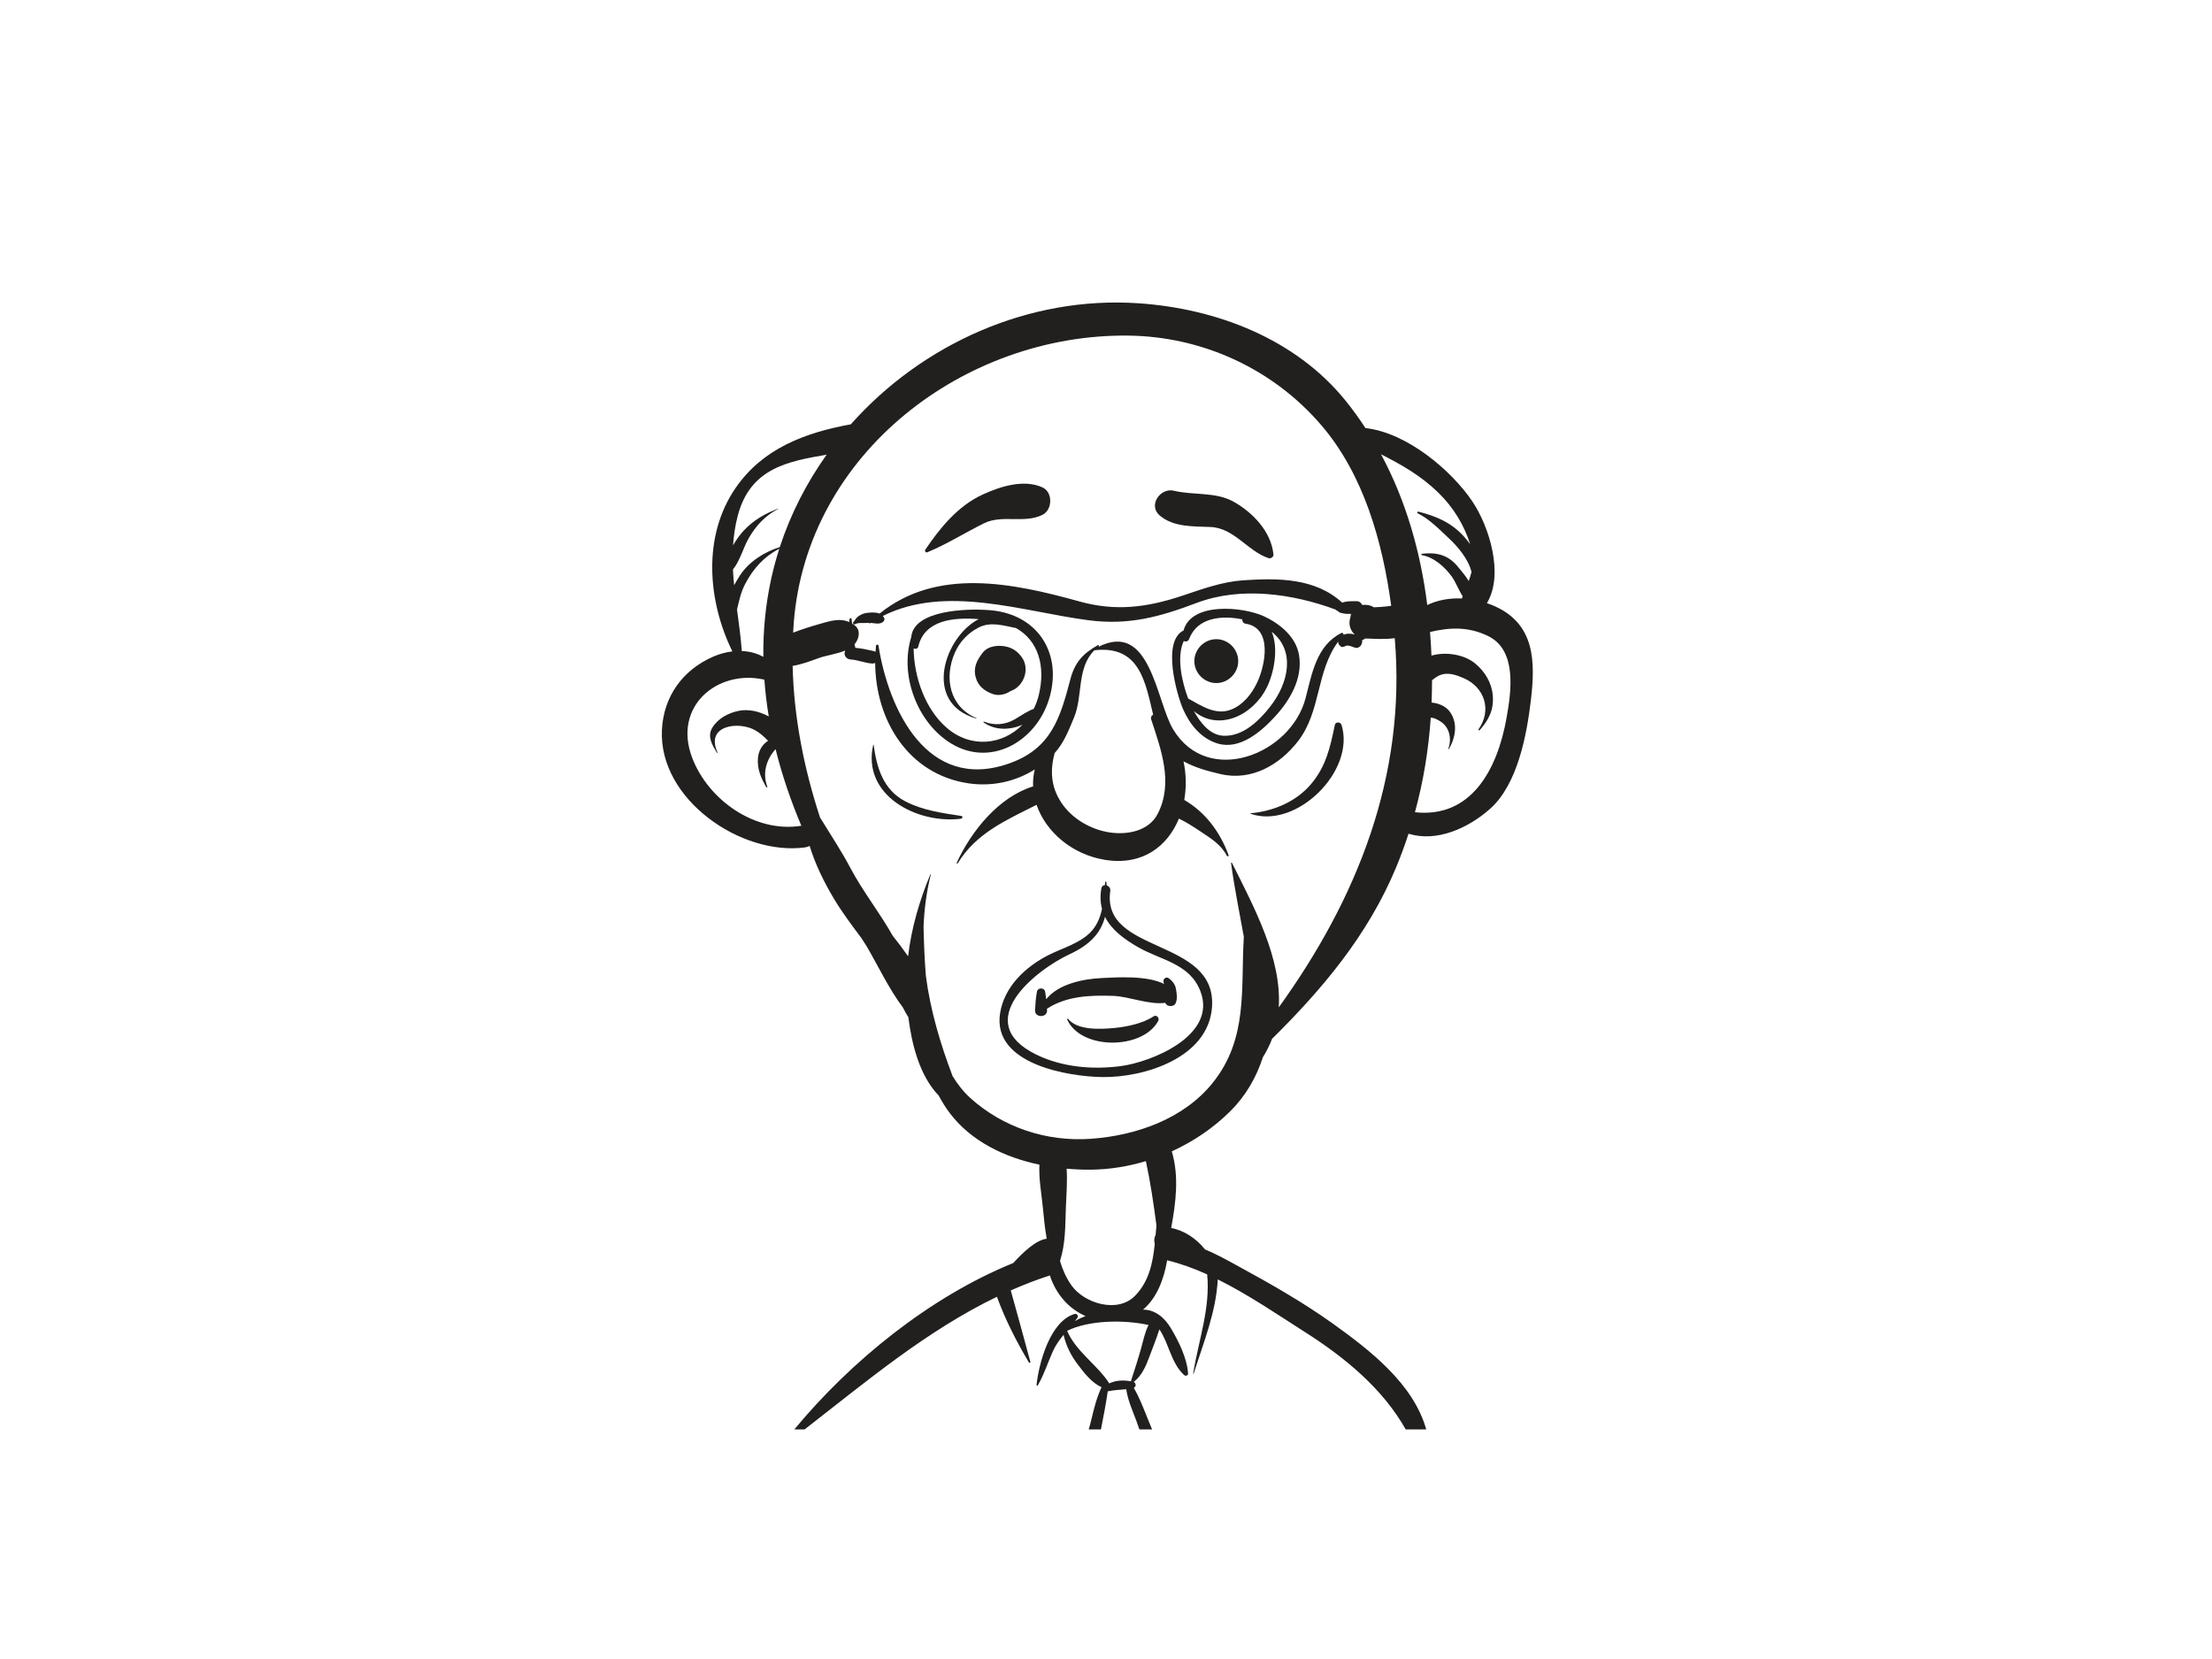 <?xml version="1.0" encoding="utf-8"?>
<!-- Generator: Adobe Illustrator 17.0.0, SVG Export Plug-In . SVG Version: 6.00 Build 0)  -->
<!DOCTYPE svg PUBLIC "-//W3C//DTD SVG 1.1//EN" "http://www.w3.org/Graphics/SVG/1.1/DTD/svg11.dtd">
<svg version="1.1" id="Layer_1" xmlns="http://www.w3.org/2000/svg" xmlns:xlink="http://www.w3.org/1999/xlink" x="0px" y="0px"
	 width="800px" height="600px" viewBox="0 0 800 600" enable-background="new 0 0 800 600" xml:space="preserve">
<path fill="#221F1F" d="M366.47,456.776c-30.175,12.288-58.631,35.365-79.197,60.198h3.719
	c22.386-17.38,44.131-35.708,69.563-47.979c3.016,8.285,7.09,16.231,11.574,23.767c0.164,0.277,0.602,0.093,0.517-0.218
	c-2.351-8.614-4.657-17.252-7.09-25.848c4.581-2.023,9.284-3.848,14.137-5.425c2.106,6.535,6.705,12.038,12.9,14.694
	c-1.374,0.516-2.661,1.13-3.835,1.843c0.316-0.413,0.632-0.828,0.936-1.262c0.468-0.671-0.302-1.555-1.031-1.341
	c-8.871,2.603-12.921,17.714-13.787,25.68c-0.027,0.258,0.352,0.329,0.47,0.127c2.251-3.857,3.595-8.211,5.425-12.269
	c1.032-2.289,2.411-4.176,3.886-5.976c0.907,3.94,2.598,7.374,5.169,10.761c2.415,3.181,4.968,6.514,8.557,8.171
	c-1.732,3.71-2.701,7.58-3.652,11.6c-0.278,1.174-0.621,2.41-0.975,3.674h4.421c0.035-0.193,0.068-0.393,0.106-0.584
	c0.88-4.379,1.707-8.778,2.355-13.199c2.195-0.479,4.452-0.535,6.683-0.764c0.569,4.014,2.295,7.795,3.712,11.579
	c0.358,0.956,0.702,1.961,1.051,2.968h4.586c-0.557-1.393-1.143-2.758-1.666-4.063c-1.469-3.663-2.931-7.538-4.964-10.972
	c0.904-0.372,0.901-1.763-0.017-2.12c2.913-2.325,4.341-5.568,5.622-9.016c1.221-3.29,2.596-6.661,3.664-10.028
	c3.428,5.012,4.211,12.238,8.977,16.557c0.491,0.445,1.448,0.178,1.397-0.578c-0.378-5.584-3.398-11.661-6.219-16.395
	c-2.262-3.795-5.708-6.737-10.09-6.714c4.816-3.981,7.525-10.683,8.737-17.842c4.921,1.196,9.748,2.965,14.481,5.102
	c1.195,12.209-3.132,23.855-5.064,35.825c-0.02,0.118,0.144,0.168,0.181,0.05c3.546-11.244,8.112-22.229,8.703-34.07
	c11.087,5.498,21.647,12.753,31.653,19.119c14.238,9.059,27.994,20.336,36.334,35.147h7.418
	c-4.625-16.523-20.395-28.688-33.759-38.265c-10.759-7.71-22.522-14.392-34.126-20.717c-3.525-1.922-7.742-4.329-12.125-6.121
	c-3.039-3.866-7.567-6.9-12.234-7.747c1.711-9.272,2.897-18.699,0.223-27.725c7.849-3.575,15.082-8.484,21.169-14.527
	c5.618-5.578,9.421-12.268,11.773-19.507c1.364-2.191,2.469-4.416,3.324-6.668c18.298-18.075,34.657-37.521,44.804-61.855
	c1.702-4.083,3.205-8.19,4.554-12.319c10.186,3.157,21.631-1.995,29.53-9.044c9.968-8.895,13.255-26.88,14.724-39.315
	c1.662-14.065,1.357-27.287-12.833-33.815c-0.992-0.455-2.028-0.846-3.083-1.203c6.262-10.409,0.841-27.7-5.234-36.763
	c-7.539-11.243-23.712-24.923-38.689-26.567c-2.217-3.385-4.585-6.686-7.156-9.867c-18.157-22.472-46.784-33.36-74.901-35.27
	c-39.848-2.708-78.341,14.83-104.07,43.781c-16.498,2.993-31.801,8.738-41.594,22.902c-12.118,17.531-10.205,40.891-1.249,59.225
	c-2.285,0.269-4.574,0.887-6.741,1.817c-11.22,4.811-18.197,14.525-18.735,26.702c-1.111,25.091,28.69,45.424,51.693,42.378
	c0.673-0.089,1.244-0.286,1.734-0.548c2.003,6.495,5.029,12.777,8.716,18.968c2.94,4.935,6.417,9.569,9.895,14.199
	c0.619,0.964,1.238,1.927,1.867,2.882c3.99,6.766,8.143,15.595,13.24,22.369c0.622,1.22,1.273,2.417,1.986,3.551
	c1.24,9.807,4.032,21.084,10.951,28.296c1.186,2.196,2.512,4.357,4.101,6.447c7.73,10.174,19.781,15.92,32.345,18.568
	c-0.26,5.138,0.762,10.453,1.254,15.605c0.353,3.7,0.728,7.479,1.391,11.188C374.798,448.404,370.102,452.8,366.47,456.776z
	 M415.389,479.206c-1.308,2.565-1.919,5.618-2.666,8.32c-1.102,3.986-2.389,7.916-3.666,11.839
	c-0.028,0.083-0.003,0.144,0.005,0.214c-2.753-0.496-5.435-0.421-7.908,0.758c-0.021-0.045-0.029-0.092-0.056-0.135
	c-4.248-6.591-11.943-11.384-15.159-18.885C393.814,477.399,406.574,477.254,415.389,479.206z M417.952,446.55
	c-0.513,1.029-0.642,2.228-0.316,3.344c-0.723,6.91-2.09,13.61-7.164,18.77c-6.328,6.432-18.308,2.712-22.899-3.71
	c-1.854-2.591-3.208-5.546-4.129-8.661c-0.012-0.108-0.041-0.213-0.06-0.319c1.988-6.191,1.868-12.595,2.102-19.156
	c0.161-4.529,0.597-9.435,0.274-14.148c2.943,0.261,5.864,0.387,8.706,0.361c6.751-0.064,13.483-1.143,19.956-3.096
	c1.641,7.575,2.797,15.439,3.822,23.263C418.142,444.312,418.047,445.43,417.952,446.55z M538.133,230
	c10.602,5.115,8.425,20.087,6.763,29.487c-3.428,19.389-13.101,36.439-33.158,34.271c3.076-11.257,4.926-22.673,5.715-34.231
	c1.274,0.082,2.293,0.649,3.431,1.35c3.388,2.082,4.222,6.346,2.926,9.883c-0.05,0.136,0.161,0.218,0.231,0.097
	c2.402-4.172,3.283-9.328,0.312-13.449c-1.456-2.018-4.09-3.095-6.512-3.301c-0.031-0.003-0.063-0.001-0.094-0.004
	c0.106-2.687,0.17-5.381,0.169-8.084c1.029-0.85,2.107-1.606,3.246-1.992c2.687-0.909,5.656,0.135,8.134,1.204
	c7.667,3.306,10.32,11.598,5.442,18.544c-0.164,0.235,0.207,0.518,0.396,0.306c3.415-3.87,5.19-7.439,4.743-12.639
	c-0.398-4.609-2.926-8.684-6.454-11.561c-3.883-3.168-10.566-4.292-15.712-2.763c-0.121-2.843-0.29-5.694-0.521-8.554
	C524.259,226.9,530.972,226.546,538.133,230z M520.471,178.457c5.233,5.164,9.037,11.422,11.243,18.38
	c-0.617-0.846-1.279-1.686-2.014-2.524c-4.615-5.261-10.153-7.596-16.704-9.267c-0.358-0.092-0.613,0.447-0.258,0.614
	c4.078,1.918,7.98,5.958,11.263,9.015c3.206,2.988,7.089,7.557,8.189,12.185c-0.268,1.105-0.609,2.186-0.998,3.255
	c-1.338-2.083-2.967-4.022-4.193-5.462c-3.475-4.081-7.616-4.947-12.713-4.381c-0.258,0.029-0.37,0.441-0.067,0.495
	c4.419,0.782,8.26,4.23,10.829,7.755c1.472,2.022,2.471,4.888,3.958,7.137c-0.1,0.26-0.194,0.522-0.289,0.785
	c-4.374-0.193-8.733,0.535-12.527,2.373c-2.388-19.097-7.692-37.734-16.726-54.529C506.846,168.078,513.863,171.939,520.471,178.457
	z M408.042,121.374c26.893,0.307,52.355,12.04,69.817,32.391c15.33,17.863,22.148,42.092,25.289,65.323
	c-0.484,0.073-0.968,0.149-1.469,0.21c-1.598,0.193-3.209,0.278-4.822,0.339c-1.183-0.775-2.744-1.055-4.203-0.838
	c-0.361-0.789-1.053-1.387-2.061-1.374c-1.343,0.019-2.695-0.042-4.018,0.211c-0.411,0.079-0.791,0.193-1.149,0.316
	c-9.79-8.938-23.161-8.939-35.861-8.074c-7.612,0.52-14.784,3.179-21.961,5.569c-12.681,4.222-24.003,5.742-37.155,2.09
	c-24.228-6.728-51.526-12.412-72.349,4.377c-1.287-0.54-2.963-0.427-4.374-0.279c-1.17,0.122-2.096,0.502-3.091,1.11
	c-0.992,0.605-1.269,1.391-1.998,2.226c-0.355,0.408,0.116,1.134,0.611,0.791c1.01-0.701,3.262-0.332,4.478-0.486
	c0.215-0.028,0.436-0.034,0.659-0.03c-0.075,0.134,0.057,0.321,0.206,0.225c0.105-0.068,0.211-0.127,0.316-0.195
	c1.513,0.127,3.101,0.602,4.347-0.277c0.411-0.289,0.775-0.846,0.56-1.375c-0.138-0.338-0.322-0.613-0.529-0.855
	c22.865-11.462,50.583-1.581,74.215,1.528c14.669,1.93,25.757-1.136,39.38-6.275c15.861-5.984,34.676-3.31,50.187,2.451
	c0.089,0.13,0.186,0.254,0.336,0.32c0.239,0.105,0.333,0.125,0.367,0.117c0.037,0.047,0.095,0.117,0.223,0.244
	c0.558,0.558,1.394,0.6,2.125,0.748c0.756,0.152,1.654,0.111,2.512,0.129c-0.046,0.168-0.103,0.327-0.13,0.508
	c-0.046,0.442-0.135,0.876-0.268,1.303c-0.546,2.203,0.226,4.314,1.746,5.648c-1.387-0.399-2.882-0.475-4.097,0.113
	c0.11-0.449-0.332-0.905-0.826-0.651c-8.949,4.604-10.531,14.545-12.885,23.574c-5.283,20.264-35.194,32.15-47.858,11.321
	c-6.17-10.151-8.177-39.617-27.169-29.847c0.063-0.05,0.113-0.105,0.177-0.154c0.294-0.222,0.042-0.699-0.296-0.506
	c-5.39,3.051-8.32,6.264-9.896,12.263c-3.708,14.111-6.968,25.189-22.226,30.538c-29.532,10.352-43.537-19.459-47.197-42.671
	c-0.087-0.555-0.855-0.35-0.907,0.123c-0.079,0.722-0.1,1.443-0.15,2.165c-0.173-0.1-0.341-0.207-0.56-0.258
	c-2.199-0.514-4.47-1.005-6.741-1.205c-0.101-0.442-0.229-0.867-0.308-1.321c0.071-0.083,0.165-0.144,0.232-0.231
	c1.407-1.809,2.079-4.72,0-6.443c-0.363-0.301-0.727-0.521-1.09-0.749c-0.064-0.571-0.118-1.152-0.202-1.703
	c-0.055-0.362-0.674-0.362-0.729,0c-0.055,0.366-0.088,0.756-0.134,1.132c-3.39-1.527-6.86-0.408-10.778,0.709
	c-3.147,0.897-6.361,1.918-9.488,3.115c0.067-1.238,0.132-2.476,0.229-3.713C291.919,163.833,348.92,120.703,408.042,121.374z
	 M416.342,260.184c3.562,10.927,8.109,22.896,2.359,34.145c-3.209,6.278-11.011,7.683-17.374,6.729
	c-6.858-1.027-13.643-4.971-17.491-10.786c-3.892-5.881-4.045-11.841-2.411-17.92c0.001-0.003,0.004-0.004,0.005-0.005
	c3.326-3.604,5.121-8.344,6.989-12.793c3.294-7.847,0.901-17.916,7.377-24.375c16.484-1.907,18.417,11.645,21.26,23.284
	C416.474,258.777,416.09,259.411,416.342,260.184z M281.427,183.951c-4.758,1.789-8.871,4.162-12.381,7.876
	c-1.301,1.378-2.72,3.301-3.921,5.399c0.231-3.485,0.737-7.005,1.662-10.588c4.476-17.339,18.191-19.781,32.178-22.199
	c-7.234,10.166-13.017,21.394-16.934,33.414c-5.626,1.784-11.254,5.326-14.489,10.358c-0.665,1.034-1.361,2.207-2.036,3.437
	c-0.186-1.889-0.337-3.778-0.43-5.674c2.566-3.154,3.715-7.895,5.75-11.401c2.648-4.562,5.931-8.057,10.633-10.544
	C281.501,184.006,281.472,183.934,281.427,183.951z M281.843,198.458c-1.103,3.449-2.065,6.96-2.856,10.529
	c-2.12,9.571-3.025,19.115-2.914,28.581c-2.35-1.324-5.021-2.002-7.79-2.118c-0.379-5.084-1.072-10.063-1.729-15.008
	c0.72-3.134,1.392-6.28,2.99-9.321C272.427,205.63,276.36,201.256,281.843,198.458z M250.379,274.179
	c-7.226-18.712,9.151-32.229,26.067-28.373c0.327,4.454,0.848,8.888,1.588,13.294c-3.485-1.867-7.372-2.738-10.912-2.01
	c-3.777,0.777-7.524,2.784-9.544,6.157c-1.888,3.153,0.079,6.305,1.707,8.988c0.085,0.142,0.285,0.019,0.218-0.126
	c-4.543-9.883,7.814-11.448,13.819-7.889c1.691,1.002,3.112,2.313,4.47,3.689c-2.057,1.333-3.449,3.509-3.672,6.262
	c-0.317,3.923,1.081,7.178,3.006,10.506c0.117,0.201,0.468,0.066,0.383-0.163c-1.837-4.936-0.343-9.903,2.995-13.566
	c2.331,9.402,5.505,18.652,9.313,27.702C273.136,301.338,256.255,289.395,250.379,274.179z M350.847,397.031
	c-2.477-2.242-4.543-4.917-6.333-7.851c-4.487-11.793-8.04-23.865-9.654-36.181c-0.524-6.275-0.718-12.345-0.849-17.754
	c0.235-6.267,1.041-12.588,2.62-18.963c0.026-0.109-0.122-0.142-0.163-0.045c-4.013,9.654-6.846,19.499-8.047,29.609
	c-1.816-2.612-3.729-5.107-5.561-7.42c-4.712-8.394-10.839-16.042-15.356-24.613c-3.01-5.713-7.054-11.847-10.938-18.178
	c-5.86-17.89-9.47-36.337-9.901-54.801c3.222-0.53,6.292-1.687,9.414-2.821c2.776-1.008,6.552-1.458,9.573-2.733
	c-0.046,0.16-0.066,0.336-0.116,0.493c-0.442,1.412,0.735,2.641,2.079,2.729c2.686,0.176,5.19,1.295,7.868,1.479
	c0.405,0.028,0.739-0.075,1.038-0.225c0.103,20.715,11.994,40.364,33.814,43.555c8.494,1.242,16.898-0.628,23.902-5.03
	c-0.501,2.04-0.69,4.097-0.605,6.137c-12.49,3.839-22.375,16.217-27.619,27.603c-0.112,0.243,0.219,0.447,0.362,0.213
	c6.654-10.973,17.659-15.662,28.515-21.159c3.336,9.765,12.835,17.994,24.798,19.91c13.525,2.166,22.589-4.921,26.677-14.923
	c2.742,1.291,5.282,2.978,7.813,4.653c3.685,2.442,7.507,4.772,9.55,8.826c0.171,0.339,0.746,0.1,0.614-0.258
	c-3.117-8.398-8.314-15.469-16.038-19.978c0.796-4.541,0.72-9.345-0.274-13.978c4.071,2.274,8.849,3.574,13.455,4.64
	c11.154,2.583,21.298-3.348,27.89-11.811c8.509-10.922,6.507-25.218,14.618-36.132c-0.038,0.505,0.093,1.022,0.489,1.367
	c0.24,0.209,0.578,0.685,0.981,0.608c0.657-0.129,1.037-0.192,1.548-0.608c-0.325,0.265-0.004,0.062,0.353,0.079
	c0.811,0.039,1.767,0.433,2.531,0.719c1.731,0.647,3.035-1.228,2.746-2.722c0.396-0.063,0.762-0.247,1.065-0.552
	c3.335,0.1,7.174,0.398,10.722-0.115c4.243,49.948-13.66,94.294-41.945,133.534c1.093-17.655-8.873-36.146-16.942-52.29
	c-0.093-0.186-0.33-0.042-0.307,0.13c1.224,9.05,3.041,17.859,4.615,26.622c-1.149,18.626,1.657,36.712-11.229,52.792
	c-10.55,13.165-27.856,19.128-44.156,20.276C378.487,412.987,362.7,407.765,350.847,397.031z"/>
<path fill="#221F1F" d="M342.663,268.034c14.817,10.258,32.192,0.445,36.871-15.619c4.521-15.525-3.554-29.113-19.308-31.481
	c-5.9-0.887-23.926-1.128-29.209,5.756c-0.006,0.003-0.01-0.016-0.014-0.007c-0.01,0.021-0.017,0.043-0.027,0.064
	c-0.785,1.043-1.285,2.243-1.403,3.633C325.434,243.585,331.2,260.096,342.663,268.034z M332.092,233.882
	c2.281-9.723,12.799-10.675,21.866-9.963c-12.374,6.363-20.474,30.335-0.896,35.933c0.107,0.03,0.142-0.122,0.045-0.163
	c-9.753-4.096-11.728-14.636-7.768-23.636c1.738-3.95,4.757-7.129,8.573-9.094c4.384-2.257,9.031-0.686,13.527,0.184
	c8.057,4.507,10.784,13.72,8.257,24.213c-0.432,1.793-1.064,3.456-1.828,5.006c-2.392,0.874-4.531,2.431-6.731,3.709
	c-3.584,2.082-7.401,2.41-11.254,0.916c-0.189-0.073-0.276,0.205-0.13,0.306c4.194,2.929,9.491,2.818,14.052,0.795
	c-7.147,7.296-18.691,8.778-27.564,0.997c-7.596-6.661-11.685-18.094-11.819-28.623
	C330.997,234.844,331.903,234.689,332.092,233.882z"/>
<path fill="#221F1F" d="M440.481,268.931c7.857,2.283,15.351-4.126,20.266-9.367c5.635-6.01,10.45-14.03,9.088-22.539
	c-1.082-6.758-7.034-11.551-12.896-14.211c-7.445-3.378-26.075-5.193-28.897,5.218c-7.945,3.899-2.427,23.296-0.136,28.519
	C430.34,262.101,434.494,267.191,440.481,268.931z M459.254,255.716c-4.018,5.094-9.833,10.715-16.794,10.377
	c-4.938-0.24-8.424-4.815-10.662-8.925c8.731,7.381,21.164,1.849,26.32-8.461c2.688-5.376,4.34-14.233,1.817-20.209
	C468.323,235.104,466.421,246.63,459.254,255.716z M428.146,231.808c0.603,0.394,1.577,0.192,1.89-0.647
	c2.94-7.868,11.76-8.682,19.242-7.174c-0.021,0.734,0.331,1.452,1.182,1.58c9.85,1.468,7.183,14.881,4.26,21.155
	c-1.921,4.119-5.023,8.108-9.333,9.855c-5.665,2.297-10.859-1.311-15.67-3.944C427.435,246.645,425.418,237.456,428.146,231.808z"/>
<path fill="#221F1F" d="M417.226,367.566c-3.874,2.594-9.755,3.802-14.307,4.227c-4.718,0.441-13.306,0.942-16.62-3.324
	c-0.157-0.203-0.419,0.055-0.329,0.255c4.974,11.113,27.263,10.982,32.921,0.508C419.441,368.216,418.29,366.853,417.226,367.566z"
	/>
<path fill="#221F1F" d="M422.61,353.752c-1.133-0.733-2.249,0.664-1.724,1.723c0.062,0.123,0.081,0.256,0.12,0.386
	c-6.305-3.186-17.356-2.377-22.627-2.131c-6.628,0.311-15.598,2.115-20.015,7.664c-0.101-0.939-0.211-1.877-0.4-2.823
	c-0.29-1.448-2.625-1.448-2.915,0c-0.453,2.264-0.585,4.487-0.716,6.789c-0.16,2.804,4.508,2.804,4.348,0
	c-0.011-0.178-0.026-0.35-0.037-0.527c7.056-4.646,15.818-4.968,24.127-4.649c5.538,0.214,12.894,3.316,18.695,2.499
	c0.017,0.042,0.02,0.084,0.038,0.127c0.598,1.401,3.1,1.404,3.697,0c0.737-1.733,0.369-3.571,0.05-5.391
	C424.994,355.963,423.816,354.532,422.61,353.752z"/>
<path fill="#221F1F" d="M335.34,199.755c7.088-2.927,13.589-7.056,20.449-10.462c6.698-3.323,14.548,0.181,21.221-3.084
	c3.679-1.8,3.849-8.196,0-9.942c-6.716-3.048-15.208-0.35-21.601,2.582c-8.943,4.101-15.388,11.999-20.78,19.981
	C334.336,199.262,334.827,199.966,335.34,199.755z"/>
<path fill="#221F1F" d="M437.802,190.595c8.564,0.353,13.429,8.774,21.003,11.266c0.802,0.264,1.841-0.455,1.754-1.336
	c-0.807-8.239-7.464-15.178-14.38-19.057c-6.567-3.684-14.526-2.271-21.63-3.988c-4.887-1.182-9.4,5.224-5.181,8.902
	C424.321,190.696,431.584,190.339,437.802,190.595z"/>
<path fill="#221F1F" d="M401.548,322.218c0.149-1.023-0.531-1.762-1.308-2.012c-0.033-0.396-0.059-0.784-0.101-1.189
	c-0.028-0.27-0.391-0.269-0.42,0c-0.039,0.362-0.07,0.731-0.105,1.097c-0.612,0.025-1.166,0.388-1.304,1.212
	c-0.462,2.746-0.333,5.177,0.245,7.367c-0.597,2.829-1.603,5.519-3.576,7.827c-3.856,4.51-10.598,6.27-15.737,8.875
	c-8.438,4.279-16.032,11.467-17.547,21.048c-2.926,18.504,24.872,22.932,37.039,23.093c15.032,0.199,38.285-6.894,39.605-25.29
	C440.145,339.038,398.195,345.217,401.548,322.218z M405.268,385.583c-10.2,1.332-21.249,0.363-30.54-4.201
	c-23.909-11.749-0.115-30.613,12.163-36.3c7.487-3.467,11.254-7.772,12.751-13.496c2.32,4.665,6.906,8.104,12.209,11.112
	c8.118,4.605,18.52,5.815,22.325,15.869C440.246,374.607,416.314,384.141,405.268,385.583z"/>
<path fill="#221F1F" d="M358.94,250.969c2.183,0.816,4.653,0.235,6.6-1.061c0.455-0.163,0.892-0.353,1.29-0.587
	c3.751-2.198,5.371-7.475,2.952-11.259c-1.257-1.964-2.998-3.41-5.269-4.06c-2.906-0.831-6.999-0.598-9.037,1.983
	c-2.106,2.671-3.541,5.353-2.615,8.904C353.697,248.091,355.986,249.863,358.94,250.969z"/>
<path fill="#221F1F" d="M439.886,247.038c4.326,0,7.935-3.609,7.935-7.935c0-4.326-3.609-7.935-7.935-7.935
	c-4.325,0-7.935,3.609-7.935,7.935C431.951,243.429,435.56,247.038,439.886,247.038z"/>
<path fill="#221F1F" d="M347.706,295.108c-6.956-1.078-13.949-1.99-20.273-5.283c-8.011-4.171-10.337-12.101-11.469-20.432
	c-0.012-0.084-0.146-0.076-0.163,0c-4.151,18.406,16.035,28.704,31.771,26.705C348.082,296.033,348.32,295.202,347.706,295.108z"/>
<path fill="#221F1F" d="M485.19,262.192c-0.346-1.128-2.165-1.277-2.43,0c-1.667,8.042-3.157,14.953-8.638,21.423
	c-5.42,6.396-13.635,9.774-21.837,10.518c-0.095,0.009-0.114,0.133-0.022,0.166C468.71,300.074,490.318,278.923,485.19,262.192z"/>
</svg>
